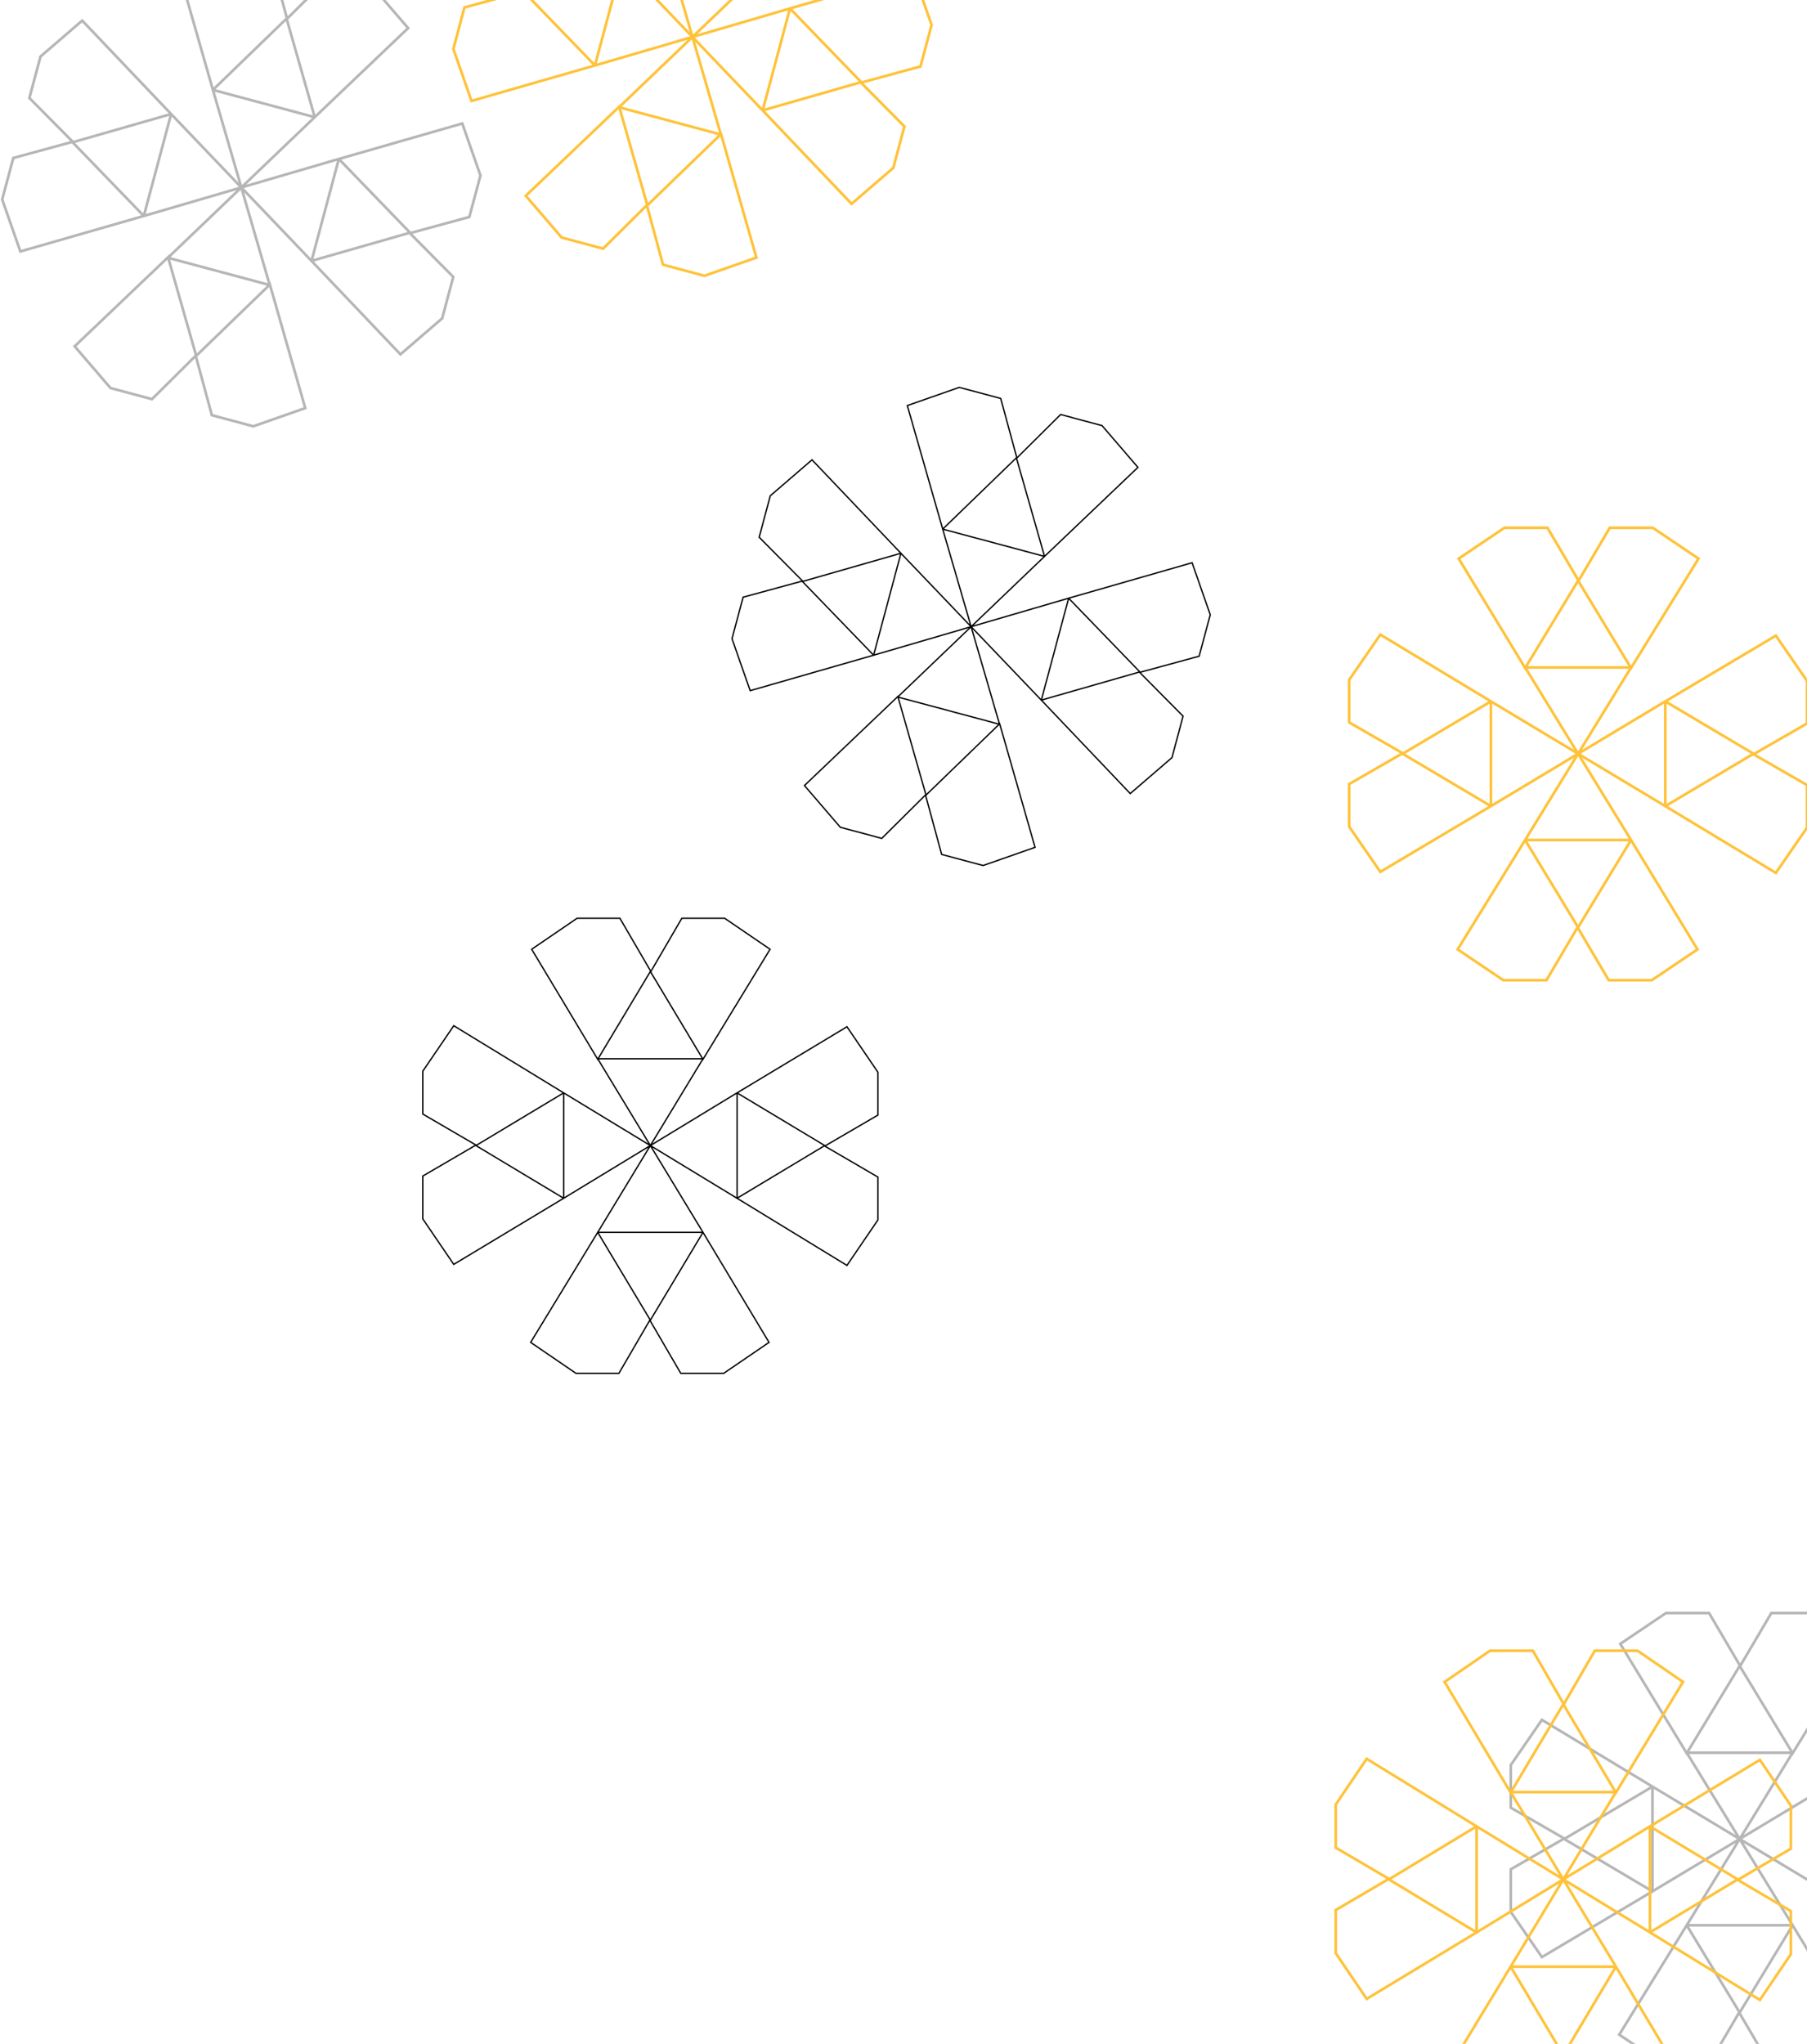 <svg width="671" height="759" viewBox="0 0 671 759" fill="none" xmlns="http://www.w3.org/2000/svg">
<path d="M618.38 260.454L651.146 279.904L618.38 299.355L659.434 324.145L670.999 307.364V291.537L651.146 280.095L670.999 268.654V252.826L659.434 236.045L618.38 260.454ZM585.999 279.904L618.38 299.355V260.454L585.999 279.904ZM553.618 299.355L520.852 279.904L553.618 260.454L512.564 235.664L500.999 252.445V268.272L520.852 279.714L500.999 291.155V306.983L512.564 323.764L553.618 299.355ZM585.999 279.904L553.618 260.454V299.355L585.999 279.904ZM566.339 248.059L585.999 215.641L605.659 248.059L630.716 207.441L613.754 196H597.756L586.192 215.641L574.627 196H558.629L541.668 207.441L566.339 248.059ZM585.999 279.904L605.659 247.868H566.339L585.999 279.904ZM605.659 311.941L585.999 344.358L566.339 311.941L541.282 352.558L558.244 364H574.242L585.806 344.358L597.371 364H613.369L630.33 352.558L605.659 311.941ZM585.999 279.904L566.339 311.941H605.659L585.999 279.904Z" stroke="#FFC239" stroke-width="0.991" stroke-miterlimit="10"/>
<path d="M678.381 663.454L711.147 682.905L678.381 702.355L719.435 727.145L731 710.364V694.537L711.147 683.095L731 671.654V655.826L719.435 639.045L678.381 663.454ZM646 682.905L678.381 702.355V663.454L646 682.905ZM613.619 702.355L580.853 682.905L613.619 663.454L572.565 638.664L561 655.445V671.272L580.853 682.714L561 694.156V709.983L572.565 726.764L613.619 702.355ZM646 682.905L613.619 663.454V702.355L646 682.905ZM626.34 651.059L646 618.641L665.66 651.059L690.717 610.442L673.755 599H657.757L646.193 618.641L634.628 599H618.63L601.669 610.442L626.34 651.059ZM646 682.905L665.66 650.868H626.34L646 682.905ZM665.66 714.941L646 747.359L626.34 714.941L601.283 755.558L618.245 767H634.243L645.807 747.359L657.372 767H673.37L690.331 755.558L665.66 714.941ZM646 682.905L626.34 714.941H665.66L646 682.905Z" stroke="#B6B6B6" stroke-width="0.991" stroke-miterlimit="10"/>
<path d="M53.402 80.199L26.965 52.831L63.544 42.349L30.529 7.651L15.034 20.998L10.907 36.398L27.014 52.646L4.941 58.663L0.815 74.063L7.56 93.37L53.402 80.199ZM89.611 69.617L63.544 42.349L53.402 80.199L89.611 69.617ZM125.819 59.035L152.256 86.403L115.677 96.886L148.692 131.584L164.187 118.236L168.314 102.836L152.207 86.589L174.28 80.572L178.406 65.172L171.661 45.864L125.819 59.035ZM89.611 69.617L115.677 96.886L125.819 59.035L89.611 69.617ZM100.213 105.668L72.856 132.145L62.403 95.537L27.719 128.601L41.046 144.104L56.43 148.226L72.671 132.095L78.671 154.185L94.054 158.307L113.347 151.545L100.213 105.668ZM89.611 69.617L62.353 95.723L100.163 105.854L89.611 69.617ZM79.058 33.381L106.414 6.905L116.868 43.512L151.552 10.448L138.224 -5.055L122.841 -9.177L106.6 6.954L100.6 -15.136L85.216 -19.258L65.923 -12.496L79.058 33.381ZM89.611 69.617L116.868 43.512L79.058 33.381L89.611 69.617Z" stroke="#B6B6B6" stroke-width="0.991" stroke-miterlimit="10"/>
<path d="M273.689 405.837L306.263 425.404L273.689 444.97L314.502 469.908L325.999 453.027V437.105L306.263 425.596L325.999 414.086V398.164L314.502 381.284L273.689 405.837ZM241.499 425.404L273.689 444.97V405.837L241.499 425.404ZM209.309 444.97L176.735 425.404L209.309 405.837L168.496 380.9L156.999 397.781V413.702L176.735 425.212L156.999 436.722V452.643L168.496 469.524L209.309 444.97ZM241.499 425.404L209.309 405.837V444.97L241.499 425.404ZM221.955 393.369L241.499 360.758L261.043 393.369L285.953 352.509L269.091 341H253.187L241.691 360.758L230.194 341H214.29L197.429 352.509L221.955 393.369ZM241.499 425.404L261.043 393.177H221.955L241.499 425.404ZM261.043 457.631L241.499 490.242L221.955 457.631L197.045 498.49L213.907 510H229.811L241.307 490.242L252.804 510H268.708L285.569 498.49L261.043 457.631ZM241.499 425.404L221.955 457.631H261.043L241.499 425.404Z" stroke="black" stroke-width="0.5" stroke-miterlimit="10"/>
<path d="M324.403 243.306L297.966 215.939L334.545 205.456L301.53 170.758L286.034 184.106L281.908 199.505L298.015 215.753L275.942 221.77L271.816 237.17L278.561 256.478L324.403 243.306ZM360.611 232.725L334.545 205.456L324.403 243.306L360.611 232.725ZM396.82 222.143L423.257 249.51L386.678 259.993L419.693 294.691L435.188 281.344L439.315 265.944L423.208 249.696L445.281 243.679L449.407 228.279L442.662 208.972L396.82 222.143ZM360.611 232.725L386.678 259.993L396.82 222.143L360.611 232.725ZM371.214 268.775L343.857 295.252L333.404 258.644L298.72 291.708L312.047 307.211L327.431 311.333L343.672 295.202L349.672 317.293L365.055 321.415L384.348 314.652L371.214 268.775ZM360.611 232.725L333.354 258.83L371.164 268.961L360.611 232.725ZM350.059 196.488L377.415 170.012L387.869 206.619L422.553 173.555L409.225 158.052L393.842 153.93L377.601 170.061L371.601 147.971L356.217 143.849L336.924 150.611L350.059 196.488ZM360.611 232.725L387.869 206.619L350.059 196.488L360.611 232.725Z" stroke="black" stroke-width="0.5" stroke-miterlimit="10"/>
<path d="M612.69 678.221L645.264 697.904L612.69 717.586M612.69 678.221L653.503 653.522L665 670.503V686.519L645.264 698.096L665 709.674V725.69L653.503 742.671L612.69 717.586M612.69 678.221V717.586M612.69 678.221L580.5 697.904M612.69 717.586L580.5 697.904M580.5 697.904L548.31 678.221M580.5 697.904L548.31 717.586M580.5 697.904L600.044 665.486H560.956L580.5 697.904ZM580.5 697.904L560.956 730.321M580.5 697.904L600.044 730.321M548.31 717.586L515.736 697.904L548.31 678.221M548.31 717.586L507.497 742.285L496 725.304V709.288L515.736 697.711L496 686.133V670.117L507.497 653.136L548.31 678.221M548.31 717.586V678.221M600.044 730.321L580.5 763.125L560.956 730.321M600.044 730.321L624.57 771.422L607.709 783H591.805L580.308 763.125L568.812 783H552.908L536.046 771.422L560.956 730.321M600.044 730.321H560.956M560.956 665.679L580.5 632.875L600.044 665.679L624.954 624.578L608.092 613H592.188L580.692 632.875L569.195 613H553.291L536.43 624.578L560.956 665.679Z" stroke="#FFC239" stroke-width="0.991" stroke-miterlimit="10"/>
<path d="M220.925 24.306L194.488 -3.061L231.067 -13.544M220.925 24.306L175.084 37.478L168.338 18.17L172.465 2.77L194.538 -3.247L178.431 -19.494L182.557 -34.894L198.052 -48.242L231.067 -13.544M220.925 24.306L231.067 -13.544M220.925 24.306L257.134 13.725M231.067 -13.544L257.134 13.725M257.134 13.725L283.2 40.993M257.134 13.725L293.342 3.143M257.134 13.725L229.877 39.83L267.687 49.961L257.134 13.725ZM257.134 13.725L284.391 -12.381M257.134 13.725L246.581 -22.512M293.342 3.143L319.78 30.51L283.2 40.993M293.342 3.143L339.184 -10.028L345.93 9.279L341.803 24.679L319.73 30.696L335.837 46.944L331.711 62.344L316.215 75.691L283.2 40.993M293.342 3.143L283.2 40.993M246.581 -22.512L273.938 -48.988L284.391 -12.381M246.581 -22.512L233.447 -68.389L252.74 -75.151L268.123 -71.029L274.123 -48.939L290.364 -65.07L305.748 -60.948L319.075 -45.445L284.391 -12.381M246.581 -22.512L284.391 -12.381M267.736 49.776L240.38 76.252L229.926 39.644L195.243 72.708L208.57 88.211L223.953 92.333L240.194 76.202L246.194 98.293L261.578 102.415L280.871 95.653L267.736 49.776Z" stroke="#FFC239" stroke-width="0.991" stroke-miterlimit="10"/>
</svg>
